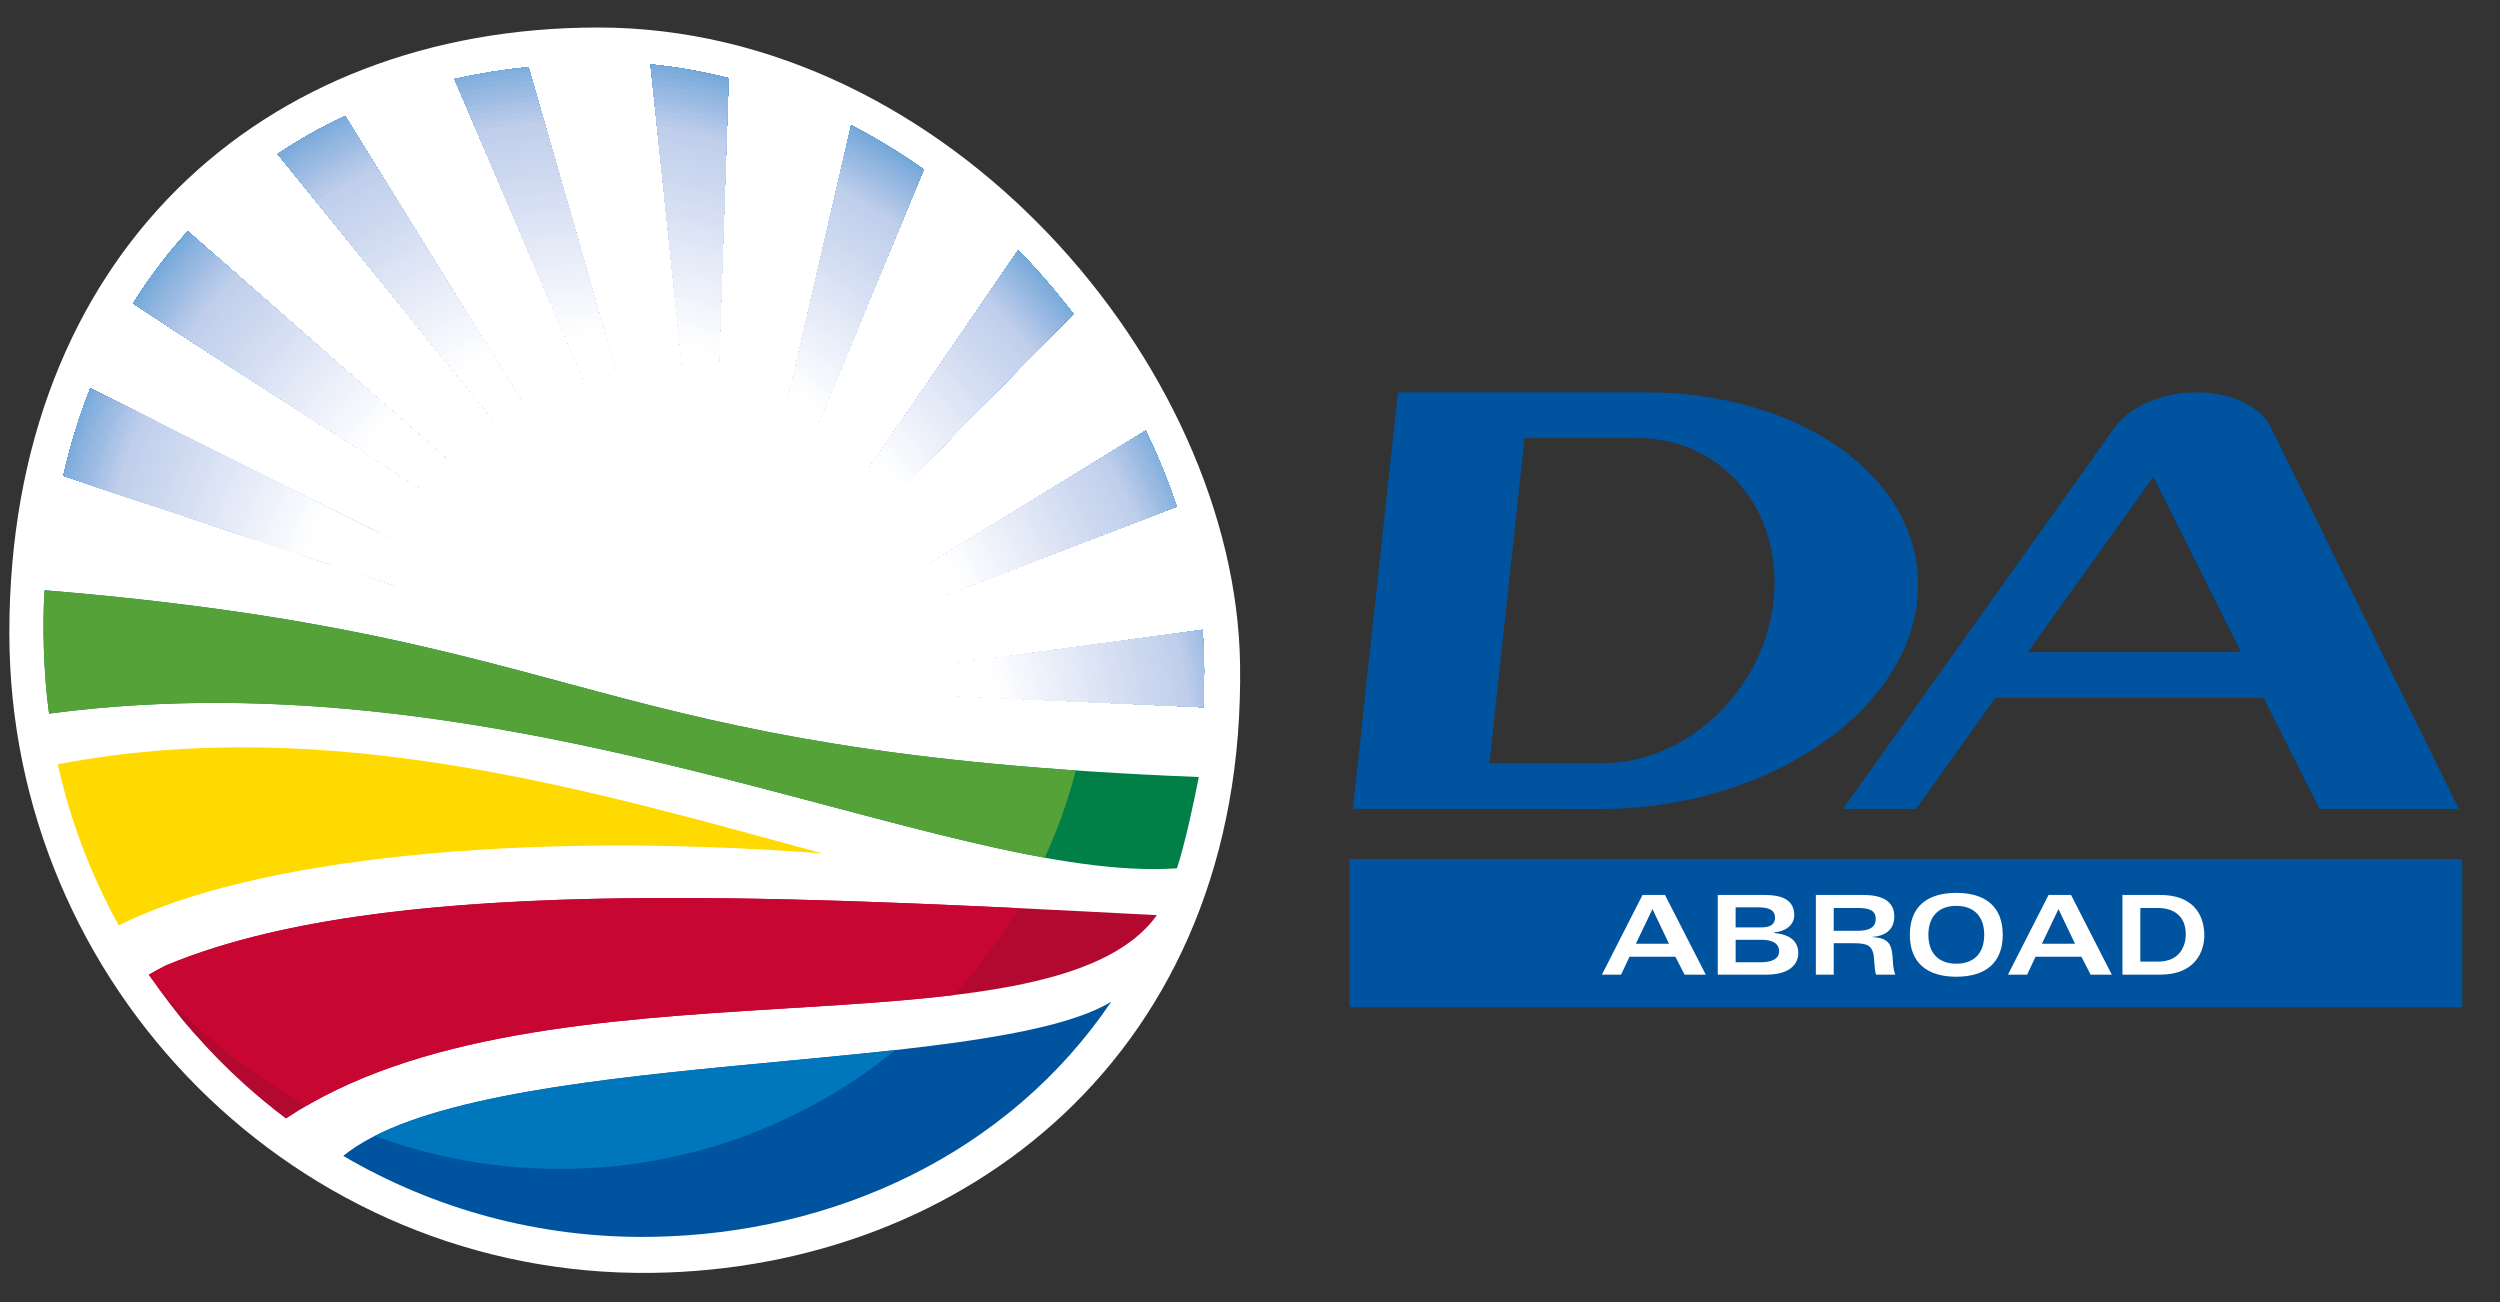 <?xml version="1.0" encoding="utf-8"?>
<!-- Generator: Adobe Illustrator 15.0.0, SVG Export Plug-In . SVG Version: 6.00 Build 0)  -->
<!DOCTYPE svg PUBLIC "-//W3C//DTD SVG 1.1//EN" "http://www.w3.org/Graphics/SVG/1.1/DTD/svg11.dtd">
<svg version="1.1" id="Layer_1" xmlns="http://www.w3.org/2000/svg" xmlns:xlink="http://www.w3.org/1999/xlink" x="0px" y="0px"
	 width="144px" height="75px" viewBox="0 0 144 75" enable-background="new 0 0 144 75" xml:space="preserve">
<rect x="0" y="0" width="144" height="75" fill="#333333" stroke="none"/>
<g>
	<path fill="#FFFFFF" d="M0.538,36.458c0-21.677,14.488-34.873,33.91-34.873c20.154,0,36.719,19.498,36.98,36.67
		C71.766,60.772,55.38,73.064,37.61,73.317C17.136,73.61,0.538,56.815,0.538,36.458"/>
</g>
<g>
	<defs>
		<path id="SVGID_1_" d="M48.795,39.059c-0.007,0.252-0.022,0.5-0.044,0.744l20.551,0.934c0.035-0.672,0.051-1.354,0.051-2.046
			c0-0.213-0.002-0.425-0.005-0.64c-0.009-0.587-0.038-1.178-0.087-1.77L48.795,39.059z M48.235,35.729
			c0.103,0.274,0.192,0.551,0.268,0.828l19.273-7.378c-0.49-1.474-1.089-2.937-1.787-4.37L48.235,35.729z M3.649,27.406
			c4.285,1.456,20.298,6.716,26.518,8.74c0.063-0.38,0.146-0.748,0.248-1.101C23.42,31.514,8.873,24.229,5.204,22.37
			C4.572,23.96,4.05,25.641,3.649,27.406 M46.293,32.466c0.212,0.249,0.414,0.506,0.604,0.77l14.925-15.153
			c-0.979-1.278-2.04-2.506-3.174-3.668L46.293,32.466z M7.672,17.477c4.91,3.282,19.706,12.648,23.782,15.229
			c0.161-0.251,0.331-0.49,0.516-0.719c-3.782-3.385-16.983-15.029-21.151-18.662C9.659,14.596,8.606,15.981,7.672,17.477
			 M43.716,30.243c0.26,0.161,0.514,0.333,0.76,0.517l8.731-20.996c-1.335-0.941-2.73-1.796-4.177-2.549L43.716,30.243z
			 M15.997,8.871l17.536,21.632c0.247-0.178,0.504-0.344,0.773-0.494L19.877,6.681C18.521,7.318,17.225,8.049,15.997,8.871
			 M26.179,4.553l10.538,24.541c0.301-0.067,0.61-0.121,0.924-0.161L30.439,3.867C28.982,4.011,27.56,4.242,26.179,4.553
			 M40.123,28.925c0.342,0.046,0.678,0.114,1.008,0.2L41.97,4.504C40.502,4.131,39,3.862,37.472,3.711L40.123,28.925z"/>
	</defs>
	<clipPath id="SVGID_2_">
		<use xlink:href="#SVGID_1_"  overflow="visible"/>
	</clipPath>
	<rect x="3.648" y="3.711" clip-path="url(#SVGID_2_)" fill="#0077BD" width="65.703" height="37.025"/>
	<path clip-path="url(#SVGID_2_)" fill="#0077BD" d="M-3.351,37.979C-3.782,13.279,13.998-4.839,36.364-2.489
		c22.366,2.351,40.846,24.28,41.277,48.98c0.432,24.7-17.35,42.818-39.714,40.468C15.561,84.608-2.919,62.679-3.351,37.979"/>
	<path clip-path="url(#SVGID_2_)" fill="#0079BE" d="M-3.086,37.999C-3.515,13.458,14.15-4.543,36.372-2.207
		c22.222,2.336,40.582,24.124,41.01,48.664C77.81,70.999,60.144,89,37.923,86.664C15.703,84.327-2.658,62.541-3.086,37.999"/>
	<path clip-path="url(#SVGID_2_)" fill="#007BC0" d="M-2.817,38.042C-3.243,13.66,14.307-4.224,36.384-1.903
		s40.318,23.966,40.745,48.349c0.425,24.382-17.127,42.265-39.203,39.944C15.849,84.069-2.393,62.423-2.817,38.042"/>
	<path clip-path="url(#SVGID_2_)" fill="#007DC1" d="M-2.581,38.057C-3.004,13.835,14.432-3.932,36.364-1.626
		s40.054,23.81,40.478,48.031c0.424,24.223-17.013,41.989-38.945,39.684C15.965,83.782-2.158,62.278-2.581,38.057"/>
	<path clip-path="url(#SVGID_2_)" fill="#007FC3" d="M-2.317,38.099C-2.738,14.037,14.584-3.613,36.372-1.323
		C58.159,0.968,76.162,22.33,76.583,46.393c0.42,24.062-16.901,41.711-38.689,39.421C16.106,83.524-1.897,62.161-2.317,38.099"/>
	<path clip-path="url(#SVGID_2_)" fill="#0082C4" d="M-2.048,38.115C-2.466,14.211,14.741-3.322,36.385-1.046
		c21.643,2.274,39.526,23.495,39.944,47.398c0.417,23.903-16.79,41.436-38.432,39.161C16.252,83.238-1.63,62.017-2.048,38.115"/>
	<path clip-path="url(#SVGID_2_)" fill="#0084C5" d="M-1.785,38.13C-2.199,14.386,14.893-3.03,36.391-0.77
		c21.5,2.26,39.264,23.339,39.677,47.083c0.416,23.743-16.676,41.159-38.175,38.899C16.394,82.952-1.37,61.874-1.785,38.13"/>
	<path clip-path="url(#SVGID_2_)" fill="#0086C7" d="M-1.52,38.177C-1.932,14.593,15.044-2.706,36.399-0.46
		C57.752,1.784,75.398,22.721,75.81,46.306c0.412,23.583-16.564,40.882-37.92,38.638C16.537,82.698-1.108,61.761-1.52,38.177"/>
	<path clip-path="url(#SVGID_2_)" fill="#0089C8" d="M-1.251,38.192C-1.661,14.768,15.202-2.414,36.411-0.185
		c21.21,2.229,38.736,23.025,39.145,46.45c0.408,23.425-16.454,40.606-37.664,38.376C16.682,82.413-0.843,61.617-1.251,38.192"/>
	<path clip-path="url(#SVGID_2_)" fill="#008BCA" d="M-0.988,38.235C-1.394,14.97,15.353-2.095,36.418,0.119
		c21.066,2.214,38.472,22.869,38.878,46.134c0.406,23.265-16.342,40.329-37.407,38.114C16.824,82.154-0.581,61.5-0.988,38.235"/>
	<path clip-path="url(#SVGID_2_)" fill="#0B8DCB" d="M-0.751,38.25C-1.154,15.145,15.479-1.803,36.399,0.396
		c20.922,2.2,38.208,22.712,38.612,45.818s-16.229,40.053-37.15,37.854C16.94,81.868-0.347,61.355-0.751,38.25"/>
	<path clip-path="url(#SVGID_2_)" fill="#2390CD" d="M-0.481,38.265C-0.883,15.319,15.635-1.511,36.411,0.672
		c20.778,2.184,37.945,22.555,38.345,45.501C75.158,69.12,58.64,85.951,37.864,83.766C17.086,81.582-0.081,61.211-0.481,38.265"/>
	<path clip-path="url(#SVGID_2_)" fill="#3193CE" d="M-0.217,38.308C-0.616,15.521,15.787-1.193,36.418,0.977
		C57.051,3.145,74.1,23.375,74.497,46.16c0.398,22.787-16.003,39.501-36.637,37.332C17.228,81.323,0.18,61.094-0.217,38.308"/>
	<path clip-path="url(#SVGID_2_)" fill="#3C95D0" d="M0.046,38.328C-0.35,15.701,15.938-0.896,36.427,1.258
		C56.915,3.411,73.843,23.5,74.237,46.126c0.396,22.627-15.892,39.224-36.38,37.07C17.37,81.042,0.441,60.955,0.046,38.328"/>
	<path clip-path="url(#SVGID_2_)" fill="#4598D1" d="M0.31,38.371C-0.082,15.903,16.09-0.577,36.434,1.561
		C56.778,3.7,73.585,23.646,73.979,46.113c0.392,22.468-15.78,38.947-36.124,36.809C17.512,80.784,0.703,60.838,0.31,38.371"/>
	<path clip-path="url(#SVGID_2_)" fill="#4F9BD3" d="M0.579,38.385C0.189,16.077,16.247-0.285,36.447,1.837
		c20.198,2.124,36.889,21.929,37.279,44.236c0.389,22.309-15.669,38.67-35.868,36.548C17.658,80.499,0.968,60.693,0.579,38.385"/>
	<path clip-path="url(#SVGID_2_)" fill="#579DD4" d="M0.815,38.427C0.428,16.279,16.372,0.034,36.427,2.141
		C56.48,4.25,73.051,23.913,73.438,46.062c0.388,22.148-15.556,38.394-35.61,36.286C17.773,80.239,1.202,60.576,0.815,38.427"/>
	<path clip-path="url(#SVGID_2_)" fill="#5EA0D5" d="M1.08,38.443C0.695,16.454,16.524,0.325,36.434,2.418
		c19.91,2.093,36.362,21.615,36.746,43.603c0.384,21.989-15.445,38.118-35.354,36.025C17.915,79.953,1.463,60.432,1.08,38.443"/>
	<path clip-path="url(#SVGID_2_)" fill="#66A3D7" d="M1.349,38.458C0.967,16.629,16.681,0.617,36.447,2.695
		c19.766,2.078,36.098,21.458,36.479,43.287c0.38,21.83-15.333,37.841-35.099,35.764C18.061,79.667,1.73,60.288,1.349,38.458"/>
	<path clip-path="url(#SVGID_2_)" fill="#6DA5D8" d="M1.612,38.505C1.233,16.835,16.833,0.941,36.455,3.004
		c19.621,2.062,35.833,21.301,36.212,42.971c0.377,21.67-15.221,37.564-34.842,35.501C18.203,79.414,1.991,60.175,1.612,38.505"/>
	<path clip-path="url(#SVGID_2_)" fill="#74A8D9" d="M1.876,38.521C1.5,17.01,16.984,1.232,36.461,3.28s35.571,21.145,35.945,42.656
		c0.376,21.509-15.108,37.287-34.585,35.24C18.345,79.128,2.253,60.032,1.876,38.521"/>
	<path clip-path="url(#SVGID_2_)" fill="#7BABDB" d="M2.145,38.563C1.772,17.213,17.141,1.552,36.475,3.584
		c19.331,2.032,35.306,20.987,35.678,42.338c0.373,21.351-14.997,37.011-34.329,34.979C18.493,78.869,2.518,59.914,2.145,38.563"/>
	<path clip-path="url(#SVGID_2_)" fill="#81AEDC" d="M2.408,38.579C2.039,17.387,17.294,1.843,36.481,3.86
		c19.188,2.018,35.042,20.831,35.413,42.022C72.265,67.074,57.009,82.617,37.821,80.6C18.633,78.583,2.778,59.77,2.408,38.579"/>
	<path clip-path="url(#SVGID_2_)" fill="#87B1DE" d="M2.646,38.621C2.279,17.589,17.418,2.163,36.461,4.164
		c19.044,2.002,34.78,20.674,35.146,41.706C71.976,66.9,56.835,82.328,37.792,80.326C18.749,78.325,3.014,59.653,2.646,38.621"/>
	<path clip-path="url(#SVGID_2_)" fill="#8DB4DF" d="M2.915,38.636C2.55,17.764,17.575,2.455,36.475,4.44
		C55.374,6.426,70.99,24.958,71.353,45.829c0.366,20.873-14.66,36.182-33.56,34.196C18.896,78.04,3.279,59.509,2.915,38.636"/>
	<path clip-path="url(#SVGID_2_)" fill="#93B7E1" d="M3.179,38.656C2.816,17.943,17.728,2.751,36.482,4.722
		c18.755,1.971,34.251,20.36,34.613,41.073c0.362,20.713-14.548,35.906-33.304,33.934C19.036,77.758,3.541,59.37,3.179,38.656"/>
	<path clip-path="url(#SVGID_2_)" fill="#98B9E2" d="M3.442,38.699C3.084,18.145,17.879,3.07,36.488,5.026
		c18.611,1.956,33.988,20.204,34.347,40.757c0.359,20.553-14.437,35.628-33.046,33.672C19.179,77.498,3.801,59.252,3.442,38.699"/>
	<path clip-path="url(#SVGID_2_)" fill="#9EBCE3" d="M3.711,38.714C3.355,18.32,18.036,3.361,36.502,5.303
		c18.466,1.94,33.723,20.045,34.08,40.439c0.356,20.394-14.325,35.354-32.791,33.412S4.068,59.108,3.711,38.714"/>
	<path clip-path="url(#SVGID_2_)" fill="#A4BFE5" d="M3.975,38.756C3.622,18.522,18.188,3.68,36.508,5.606
		c18.322,1.926,33.461,19.89,33.813,40.124c0.354,20.234-14.212,35.075-32.533,33.15C19.468,76.955,4.328,58.991,3.975,38.756"/>
	<path clip-path="url(#SVGID_2_)" fill="#A9C2E6" d="M4.239,38.772c-0.35-20.076,14.1-34.8,32.277-32.889
		S69.712,25.616,70.063,45.69c0.351,20.075-14.101,34.799-32.277,32.889C19.608,76.668,4.589,58.846,4.239,38.772"/>
	<path clip-path="url(#SVGID_2_)" fill="#AFC5E7" d="M4.481,38.787C4.133,18.872,18.469,4.263,36.502,6.16
		C54.534,8.054,69.435,25.735,69.781,45.65c0.349,19.916-13.987,34.523-32.02,32.628C19.729,76.383,4.829,58.703,4.481,38.787"/>
	<path clip-path="url(#SVGID_2_)" fill="#B4C8E9" d="M4.745,38.834C4.4,19.079,18.621,4.588,36.509,6.468
		c17.888,1.88,32.669,19.419,33.014,39.175c0.346,19.756-13.876,34.247-31.765,32.366C19.871,76.129,5.09,58.59,4.745,38.834"/>
	<path clip-path="url(#SVGID_2_)" fill="#BACBEA" d="M5.008,38.849C4.667,19.253,18.772,4.879,36.516,6.745
		S68.92,26.007,69.264,45.604C69.605,65.2,55.5,79.574,37.756,77.708C20.012,75.843,5.351,58.446,5.008,38.849"/>
	<path clip-path="url(#SVGID_2_)" fill="#BFCEEB" d="M5.29,38.877C4.95,19.449,18.935,5.199,36.527,7.048
		c17.592,1.849,32.127,19.097,32.467,38.525c0.338,19.428-13.646,33.679-31.238,31.83C20.164,75.554,5.628,58.305,5.29,38.877"/>
	<path clip-path="url(#SVGID_2_)" fill="#C1CFEC" d="M5.553,38.905C5.215,19.639,19.085,5.507,36.529,7.341
		c17.446,1.833,31.859,18.938,32.195,38.205c0.337,19.266-13.531,33.398-30.977,31.564C20.304,75.276,5.889,58.172,5.553,38.905"/>
	<path clip-path="url(#SVGID_2_)" fill="#C2D0EC" d="M5.815,38.938C5.482,19.833,19.234,5.82,36.532,7.639
		C53.83,9.457,68.125,26.418,68.458,45.523c0.333,19.104-13.419,33.117-30.718,31.298C20.441,75.004,6.149,58.042,5.815,38.938"/>
	<path clip-path="url(#SVGID_2_)" fill="#C4D2ED" d="M6.078,38.966C5.747,20.023,19.382,6.129,36.535,7.932
		c17.152,1.802,31.323,18.62,31.655,37.562c0.331,18.943-13.306,32.837-30.457,31.035C20.581,74.727,6.408,57.909,6.078,38.966"/>
	<path clip-path="url(#SVGID_2_)" fill="#C5D3ED" d="M6.34,39C6.013,20.218,19.532,6.442,36.537,8.23
		c17.005,1.788,31.057,18.461,31.386,37.242c0.327,18.781-13.192,32.557-30.197,30.77C20.721,74.454,6.669,57.78,6.34,39"/>
	<path clip-path="url(#SVGID_2_)" fill="#C7D4EE" d="M6.63,39.027C6.305,20.408,19.708,6.751,36.568,8.523
		c16.859,1.771,30.789,18.302,31.114,36.921c0.325,18.62-13.079,32.277-29.937,30.504C20.885,74.176,6.955,57.646,6.63,39.027"/>
	<path clip-path="url(#SVGID_2_)" fill="#C8D5EE" d="M6.893,39.055C6.571,20.598,19.856,7.06,36.57,8.817
		c16.712,1.756,30.521,18.143,30.844,36.6c0.322,18.458-12.964,31.996-29.677,30.239C21.024,73.899,7.215,57.513,6.893,39.055"/>
	<path clip-path="url(#SVGID_2_)" fill="#CAD6EF" d="M7.156,39.088C6.837,20.792,20.007,7.374,36.573,9.114
		c16.566,1.742,30.254,17.985,30.573,36.28c0.319,18.296-12.85,31.715-29.416,29.974C21.164,73.627,7.476,57.384,7.156,39.088"/>
	<path clip-path="url(#SVGID_2_)" fill="#CBD7EF" d="M7.414,39.116C7.097,20.982,20.151,7.681,36.57,9.407
		c16.419,1.726,29.986,17.825,30.304,35.959C67.189,63.5,54.137,76.802,37.716,75.075C21.297,73.35,7.731,57.25,7.414,39.116"/>
	<path clip-path="url(#SVGID_2_)" fill="#CDD8F0" d="M7.676,39.145C7.363,21.173,20.3,7.99,36.573,9.7
		c16.273,1.71,29.719,17.666,30.033,35.638S53.983,76.493,37.709,74.782C21.437,73.073,7.991,57.117,7.676,39.145"/>
	<path clip-path="url(#SVGID_2_)" fill="#CED9F0" d="M7.939,39.178C7.628,21.367,20.448,8.303,36.576,9.999
		c16.125,1.695,29.452,17.507,29.762,35.318c0.312,17.81-12.51,30.874-28.635,29.177C21.575,72.799,8.25,56.987,7.939,39.178"/>
	<path clip-path="url(#SVGID_2_)" fill="#D0DAF1" d="M8.202,39.179C7.894,21.53,20.598,8.584,36.578,10.264
		c15.979,1.68,29.183,17.348,29.493,34.997c0.308,17.648-12.396,30.594-28.376,28.914S8.511,56.827,8.202,39.179"/>
	<path clip-path="url(#SVGID_2_)" fill="#D1DCF1" d="M8.464,39.212C8.159,21.724,20.747,8.898,36.581,10.562
		c15.834,1.664,28.917,17.189,29.222,34.676c0.305,17.487-12.282,30.314-28.117,28.649C21.854,72.223,8.77,56.698,8.464,39.212"/>
	<path clip-path="url(#SVGID_2_)" fill="#D3DDF2" d="M8.727,39.239C8.424,21.914,20.896,9.206,36.583,10.855
		c15.688,1.649,28.649,17.031,28.951,34.355c0.304,17.324-12.167,30.033-27.854,28.384S9.03,56.564,8.727,39.239"/>
	<path clip-path="url(#SVGID_2_)" fill="#D5DEF2" d="M8.99,39.268c-0.3-17.164,12.055-29.752,27.596-28.12
		c15.541,1.634,28.382,16.871,28.682,34.035c0.299,17.163-12.055,29.752-27.596,28.119C22.131,71.668,9.29,56.431,8.99,39.268"/>
	<path clip-path="url(#SVGID_2_)" fill="#D6DFF3" d="M9.28,39.3C8.983,22.299,21.221,9.829,36.616,11.447
		C52.01,13.065,64.73,28.159,65.027,45.16c0.297,17.001-11.942,29.472-27.335,27.854C22.296,71.396,9.576,56.302,9.28,39.3"/>
	<path clip-path="url(#SVGID_2_)" fill="#D7E0F3" d="M9.542,39.329C9.249,22.489,21.371,10.137,36.619,11.74
		c15.248,1.602,27.848,16.552,28.14,33.393c0.295,16.839-11.828,29.191-27.075,27.588C22.435,71.119,9.836,56.168,9.542,39.329"/>
	<path clip-path="url(#SVGID_2_)" fill="#D9E2F4" d="M9.805,39.361C9.514,22.684,21.519,10.451,36.621,12.038
		C51.722,13.625,64.2,28.432,64.492,45.11c0.292,16.678-11.714,28.91-26.816,27.323C22.575,70.846,10.097,56.04,9.805,39.361"/>
	<path clip-path="url(#SVGID_2_)" fill="#DBE3F4" d="M10.067,39.389C9.78,22.873,21.669,10.758,36.624,12.33
		c14.956,1.573,27.312,16.235,27.6,32.752c0.288,16.516-11.601,28.63-26.557,27.058C22.713,70.569,10.357,55.906,10.067,39.389"/>
	<path clip-path="url(#SVGID_2_)" fill="#DCE4F5" d="M10.331,39.418c-0.286-16.355,11.487-28.351,26.295-26.794
		c14.808,1.556,27.043,16.076,27.33,32.43c0.286,16.354-11.487,28.351-26.295,26.794C22.852,70.291,10.616,55.771,10.331,39.418"/>
	<path clip-path="url(#SVGID_2_)" fill="#DEE5F5" d="M10.594,39.45c-0.283-16.192,11.373-28.069,26.036-26.528
		c14.662,1.542,26.777,15.917,27.06,32.109c0.283,16.192-11.374,28.07-26.036,26.529C22.992,70.019,10.877,55.644,10.594,39.45"/>
	<path clip-path="url(#SVGID_2_)" fill="#DFE6F6" d="M10.852,39.478c-0.281-16.03,11.259-27.79,25.775-26.263
		c14.516,1.526,26.509,15.758,26.789,31.789S52.156,72.792,37.64,71.267C23.125,69.742,11.131,55.51,10.852,39.478"/>
	<path clip-path="url(#SVGID_2_)" fill="#E1E8F6" d="M11.114,39.511c-0.277-15.869,11.147-27.508,25.515-25.998
		c14.368,1.51,26.241,15.6,26.518,31.468C63.425,60.85,52.002,72.49,37.632,70.98C23.264,69.47,11.391,55.38,11.114,39.511"/>
	<path clip-path="url(#SVGID_2_)" fill="#E3E9F7" d="M11.377,39.54c-0.275-15.708,11.032-27.229,25.255-25.734
		c14.222,1.496,25.974,15.44,26.249,31.147c0.273,15.708-11.033,27.229-25.255,25.733C23.403,69.191,11.651,55.247,11.377,39.54"/>
	<path clip-path="url(#SVGID_2_)" fill="#E4EAF7" d="M11.666,39.541c-0.271-15.546,10.919-26.948,24.996-25.468
		c14.076,1.479,25.706,15.281,25.978,30.827c0.271,15.546-10.919,26.947-24.996,25.468C23.569,68.888,11.939,55.086,11.666,39.541"
		/>
	<path clip-path="url(#SVGID_2_)" fill="#E6EBF8" d="M11.929,39.574C11.661,24.189,22.735,12.906,36.665,14.37
		c13.93,1.464,25.439,15.122,25.708,30.507C62.64,60.261,51.567,71.543,37.638,70.08C23.708,68.615,12.198,54.958,11.929,39.574"/>
	<path clip-path="url(#SVGID_2_)" fill="#E7ECF8" d="M12.192,39.602c-0.266-15.222,10.692-26.388,24.476-24.938
		c13.782,1.449,25.171,14.962,25.436,30.185c0.267,15.222-10.69,26.388-24.474,24.939C23.847,68.338,12.458,54.824,12.192,39.602"/>
	<path clip-path="url(#SVGID_2_)" fill="#E8EDF9" d="M12.455,39.634c-0.263-15.06,10.578-26.106,24.215-24.673
		c13.637,1.434,24.904,14.803,25.167,29.864c0.263,15.06-10.579,26.107-24.215,24.673S12.718,54.695,12.455,39.634"/>
	<path clip-path="url(#SVGID_2_)" fill="#EAEFF9" d="M12.718,39.663c-0.261-14.898,10.464-25.827,23.955-24.409
		c13.489,1.418,24.636,14.646,24.896,29.543c0.26,14.899-10.465,25.827-23.954,24.409C24.125,67.788,12.978,54.562,12.718,39.663"/>
	<path clip-path="url(#SVGID_2_)" fill="#ECF0FA" d="M12.981,39.691c-0.258-14.737,10.35-25.547,23.694-24.144
		c13.344,1.403,24.37,14.486,24.627,29.223C61.56,59.507,50.95,70.316,37.607,68.914C24.263,67.511,13.238,54.428,12.981,39.691"/>
	<path clip-path="url(#SVGID_2_)" fill="#EDF1FA" d="M13.244,39.723c-0.255-14.575,10.237-25.265,23.434-23.877
		c13.198,1.387,24.101,14.326,24.355,28.901C61.289,59.323,50.797,70.013,37.6,68.625C24.402,67.238,13.498,54.298,13.244,39.723"/>
	<path clip-path="url(#SVGID_2_)" fill="#EFF2FB" d="M13.507,39.752c-0.253-14.414,10.122-24.986,23.174-23.613
		c13.05,1.372,23.834,14.167,24.086,28.581c0.251,14.413-10.124,24.985-23.175,23.614C24.542,66.961,13.758,54.166,13.507,39.752"/>
	<path clip-path="url(#SVGID_2_)" fill="#F0F3FB" d="M13.768,39.779C13.52,25.528,23.779,15.075,36.683,16.431
		c12.904,1.356,23.566,14.008,23.815,28.261c0.249,14.25-10.009,24.705-22.913,23.348C24.681,66.684,14.018,54.032,13.768,39.779"/>
	<path clip-path="url(#SVGID_2_)" fill="#F2F5FC" d="M14.027,39.812C13.78,25.723,23.922,15.388,36.681,16.73
		c12.756,1.34,23.299,13.85,23.545,27.939c0.246,14.088-9.896,24.424-22.654,23.083C24.815,66.411,14.272,53.902,14.027,39.812"/>
	<path clip-path="url(#SVGID_2_)" fill="#F3F6FC" d="M14.316,39.841c-0.243-13.928,9.783-24.144,22.395-22.819
		c12.611,1.327,23.032,13.691,23.274,27.619c0.243,13.928-9.782,24.144-22.394,22.818C24.98,66.134,14.559,53.769,14.316,39.841"/>
	<path clip-path="url(#SVGID_2_)" fill="#F5F7FC" d="M14.579,39.874c-0.24-13.767,9.669-23.863,22.134-22.554
		c12.464,1.311,22.763,13.533,23.003,27.298c0.241,13.767-9.667,23.863-22.133,22.554C25.119,65.861,14.819,53.64,14.579,39.874"/>
	<path clip-path="url(#SVGID_2_)" fill="#F6F8FD" d="M14.841,39.902c-0.237-13.604,9.556-23.583,21.875-22.289
		C49.034,18.908,59.211,30.986,59.45,44.59c0.238,13.605-9.556,23.584-21.874,22.288C25.258,65.583,15.08,53.506,14.841,39.902"/>
	<path clip-path="url(#SVGID_2_)" fill="#F8F9FD" d="M15.104,39.903C14.869,26.46,24.546,16.6,36.719,17.878
		c12.172,1.28,22.229,13.214,22.463,26.658c0.235,13.441-9.442,23.302-21.614,22.022C25.397,65.279,15.339,53.346,15.104,39.903"/>
	<path clip-path="url(#SVGID_2_)" fill="#F9FBFE" d="M15.368,39.936c-0.232-13.281,9.328-23.022,21.354-21.759
		c12.024,1.264,21.96,13.055,22.194,26.336c0.231,13.28-9.329,23.022-21.354,21.758C25.535,65.008,15.599,53.217,15.368,39.936"/>
	<path clip-path="url(#SVGID_2_)" fill="#FBFCFE" d="M15.63,39.964c-0.23-13.12,9.215-22.743,21.094-21.494
		c11.878,1.249,21.694,12.896,21.922,26.015c0.229,13.12-9.215,22.743-21.093,21.494C25.675,64.73,15.859,53.083,15.63,39.964"/>
	<path clip-path="url(#SVGID_2_)" fill="#FCFDFE" d="M15.893,39.997c-0.227-12.958,9.102-22.461,20.834-21.228
		c11.731,1.233,21.425,12.737,21.651,25.694c0.228,12.958-9.1,22.461-20.833,21.229C25.814,64.457,16.12,52.954,15.893,39.997"/>
	<path clip-path="url(#SVGID_2_)" fill="#FEFEFF" d="M16.155,40.025c-0.224-12.796,8.987-22.182,20.574-20.963
		c11.586,1.218,21.159,12.578,21.383,25.374c0.223,12.796-8.987,22.181-20.575,20.962C25.952,64.18,16.378,52.82,16.155,40.025"/>
	<path clip-path="url(#SVGID_2_)" fill="#FFFFFF" d="M16.418,40.053c-0.221-12.634,8.873-21.9,20.313-20.698
		c11.438,1.203,20.891,12.419,21.112,25.052c0.221,12.635-8.873,21.9-20.313,20.699C26.091,63.903,16.639,52.687,16.418,40.053"/>
	<path clip-path="url(#SVGID_2_)" fill="#FFFFFF" d="M26.774,41.151c-0.11-6.317,4.437-10.95,10.156-10.349
		c5.72,0.602,10.446,6.21,10.557,12.526c0.11,6.317-4.436,10.95-10.156,10.349C31.61,53.076,26.885,47.468,26.774,41.151"/>
</g>
<g>
	<path fill="#FFFFFF" d="M22.47,37.28c0-9.913,6.626-15.947,15.506-15.947c9.217,0,16.792,8.917,16.911,16.77
		c0.155,10.296-7.339,15.917-15.464,16.033C30.061,54.269,22.47,46.589,22.47,37.28"/>
	<path d="M11.363,59.718c-0.631-0.742-1.229-1.513-1.792-2.309C10.042,58.167,10.686,58.958,11.363,59.718"/>
	<path fill-rule="evenodd" clip-rule="evenodd" fill="#008046" d="M67.792,50.015c-13.274,0.908-37.765-12.524-64.966-8.911
		c-0.319-2.268-0.393-5.205-0.257-7.105c31.863,2.629,30.973,9.361,66.483,10.757C68.768,46.206,68.237,48.686,67.792,50.015"/>
</g>
<g>
	<defs>
		<path id="SVGID_3_" d="M2.826,41.104c14.772-1.961,28.745,1.104,40.556,4.168c9.938,2.579,18.344,5.158,24.41,4.743
			c0.445-1.329,0.976-3.81,1.26-5.259c-35.51-1.396-34.621-8.128-66.483-10.757C2.434,35.899,2.508,38.836,2.826,41.104"/>
	</defs>
	<clipPath id="SVGID_4_">
		<use xlink:href="#SVGID_3_"  overflow="visible"/>
	</clipPath>
	<path clip-path="url(#SVGID_4_)" fill="#54A238" d="M1.536,36.618c0-16.961,13.75-30.711,30.71-30.711
		c16.963,0,30.711,13.75,30.711,30.711S49.209,67.329,32.247,67.329C15.286,67.329,1.536,53.579,1.536,36.618"/>
</g>
<g>
	<path fill="#FFDA00" d="M47.387,49.16c-17.424-1.33-32.892,0.295-40.547,4.143c-1.578-2.857-2.768-5.957-3.499-9.224
		c0.002-0.02,0.001-0.038-0.003-0.057C19.067,41.009,34.303,45.615,47.387,49.16"/>
	<path fill="#B30931" d="M66.637,52.713c-6.204,8.665-35.373,1.83-50.164,11.716c-0.828-0.623-1.627-1.283-2.396-1.976
		c-2.075-1.872-3.925-3.992-5.504-6.312c0.318-0.185,0.646-0.362,0.985-0.534C21.926,50.447,43.588,51.513,66.637,52.713"/>
</g>
<g>
	<defs>
		<path id="SVGID_5_" d="M9.558,55.608c-0.338,0.173-0.667,0.349-0.985,0.534c1.579,2.319,3.429,4.439,5.504,6.312
			c0.769,0.693,1.568,1.353,2.396,1.976c14.792-9.887,43.96-3.052,50.164-11.716c-9.735-0.508-19.22-0.991-27.865-0.991
			C26.951,51.723,16.703,52.627,9.558,55.608"/>
	</defs>
	<clipPath id="SVGID_6_">
		<use xlink:href="#SVGID_5_"  overflow="visible"/>
	</clipPath>
	<path clip-path="url(#SVGID_6_)" fill="#C70732" d="M1.536,36.618c0-16.961,13.75-30.711,30.71-30.711
		c16.963,0,30.711,13.75,30.711,30.711S49.209,67.329,32.247,67.329C15.286,67.329,1.536,53.579,1.536,36.618"/>
</g>
<g>
	<path fill="#00539E" d="M37.49,71.243c-6.466,0.092-12.523-1.621-17.719-4.663c7.714-6.278,37.07-4.535,44.237-8.88
		c-5.898,8.716-15.913,13.373-26.451,13.542L37.49,71.243z"/>
</g>
<g>
	<defs>
		<path id="SVGID_7_" d="M19.771,66.58c5.196,3.042,11.253,4.754,17.719,4.663l0.067-0.001C48.096,71.072,58.11,66.417,64.008,57.7
			C56.841,62.044,27.485,60.302,19.771,66.58"/>
	</defs>
	<clipPath id="SVGID_8_">
		<use xlink:href="#SVGID_7_"  overflow="visible"/>
	</clipPath>
	<path clip-path="url(#SVGID_8_)" fill="#0077BD" d="M1.536,36.618c0-16.961,13.75-30.711,30.71-30.711
		c16.963,0,30.711,13.75,30.711,30.711S49.209,67.329,32.247,67.329C15.286,67.329,1.536,53.579,1.536,36.618"/>
</g>
<g>
	<rect x="77.73" y="49.485" fill="#00539E" width="64.095" height="8.535"/>
	<path fill="#FFFFFF" d="M94.609,51.55h1.296l2.346,4.589H97.03l-0.528-1.03h-2.644l-0.483,1.03H92.27L94.609,51.55z M96.134,54.359
		l-0.953-1.996l-0.954,1.996H96.134z"/>
	<path fill="#FFFFFF" d="M98.942,51.55h2.702c0.902,0,1.704,0.222,1.704,1.17c0,0.579-0.534,0.94-1.131,0.979v0.044
		c0.597,0.05,1.366,0.292,1.366,1.163c0,0.502-0.355,1.233-1.837,1.233h-2.803V51.55z M99.972,53.418h1.468
		c0.502,0,0.801-0.152,0.801-0.559c0-0.496-0.464-0.598-0.998-0.598h-1.271V53.418z M99.972,55.427h1.424
		c0.629,0,1.081-0.171,1.081-0.642c0-0.527-0.553-0.654-1.01-0.654h-1.494V55.427z"/>
	<path fill="#FFFFFF" d="M104.592,51.55h2.752c1.01,0,1.767,0.324,1.767,1.233c0,0.801-0.559,1.132-1.265,1.183v0.012
		c1.049,0.045,1.132,0.516,1.182,1.367c0.02,0.382,0.07,0.617,0.14,0.794h-1.105c-0.057-0.133-0.089-0.458-0.103-0.725
		c-0.044-0.902-0.247-1.086-1.251-1.086h-1.086v1.811h-1.03V51.55z M105.622,53.616h1.335c0.604,0,1.086-0.134,1.086-0.687
		s-0.496-0.629-1.042-0.629h-1.379V53.616z"/>
	<path fill="#FFFFFF" d="M112.683,51.429c1.69,0,2.676,0.808,2.676,2.415c0,1.608-0.985,2.416-2.676,2.416
		c-1.691,0-2.676-0.808-2.676-2.416C110.006,52.237,110.992,51.429,112.683,51.429 M112.683,55.51c0.998,0,1.608-0.585,1.608-1.666
		s-0.61-1.666-1.608-1.666c-0.992,0-1.608,0.585-1.608,1.666S111.691,55.51,112.683,55.51"/>
	<path fill="#FFFFFF" d="M117.996,51.55h1.297l2.345,4.589h-1.22l-0.528-1.03h-2.644l-0.482,1.03h-1.106L117.996,51.55z
		 M119.521,54.359l-0.953-1.996l-0.954,1.996H119.521z"/>
	<path fill="#FFFFFF" d="M122.253,51.55h2.18c1.76,0,2.536,0.998,2.536,2.346c0,0.858-0.49,2.243-2.53,2.243h-2.186V51.55z
		 M123.283,55.389h1.017c1.309,0,1.602-0.973,1.602-1.57c0-1.062-0.706-1.519-1.608-1.519h-1.011V55.389z"/>
	<path fill="#00539E" d="M116.798,37.564h12.285l-5.049-10.099L116.798,37.564z M130.382,40.197h-15.455l-4.556,6.399h-4.21
		L121.818,24.6c0.869-1.167,2.692-2,4.722-2c2.083,0,3.723,0.867,4.286,2.066l10.804,21.93h-8.025L130.382,40.197z M89.964,46.596
		H77.926L80.522,22.6h12.038h2.229c9.362,0,16.361,5.365,15.643,11.999c-0.717,6.632-8.878,11.998-18.239,11.998H89.964z
		 M92.473,25.232h-4.656L85.79,43.964h4.657h1.833c4.903,0,9.321-4.2,9.88-9.365c0.56-5.166-2.948-9.367-7.853-9.367H92.473z"/>
</g>
</svg>
